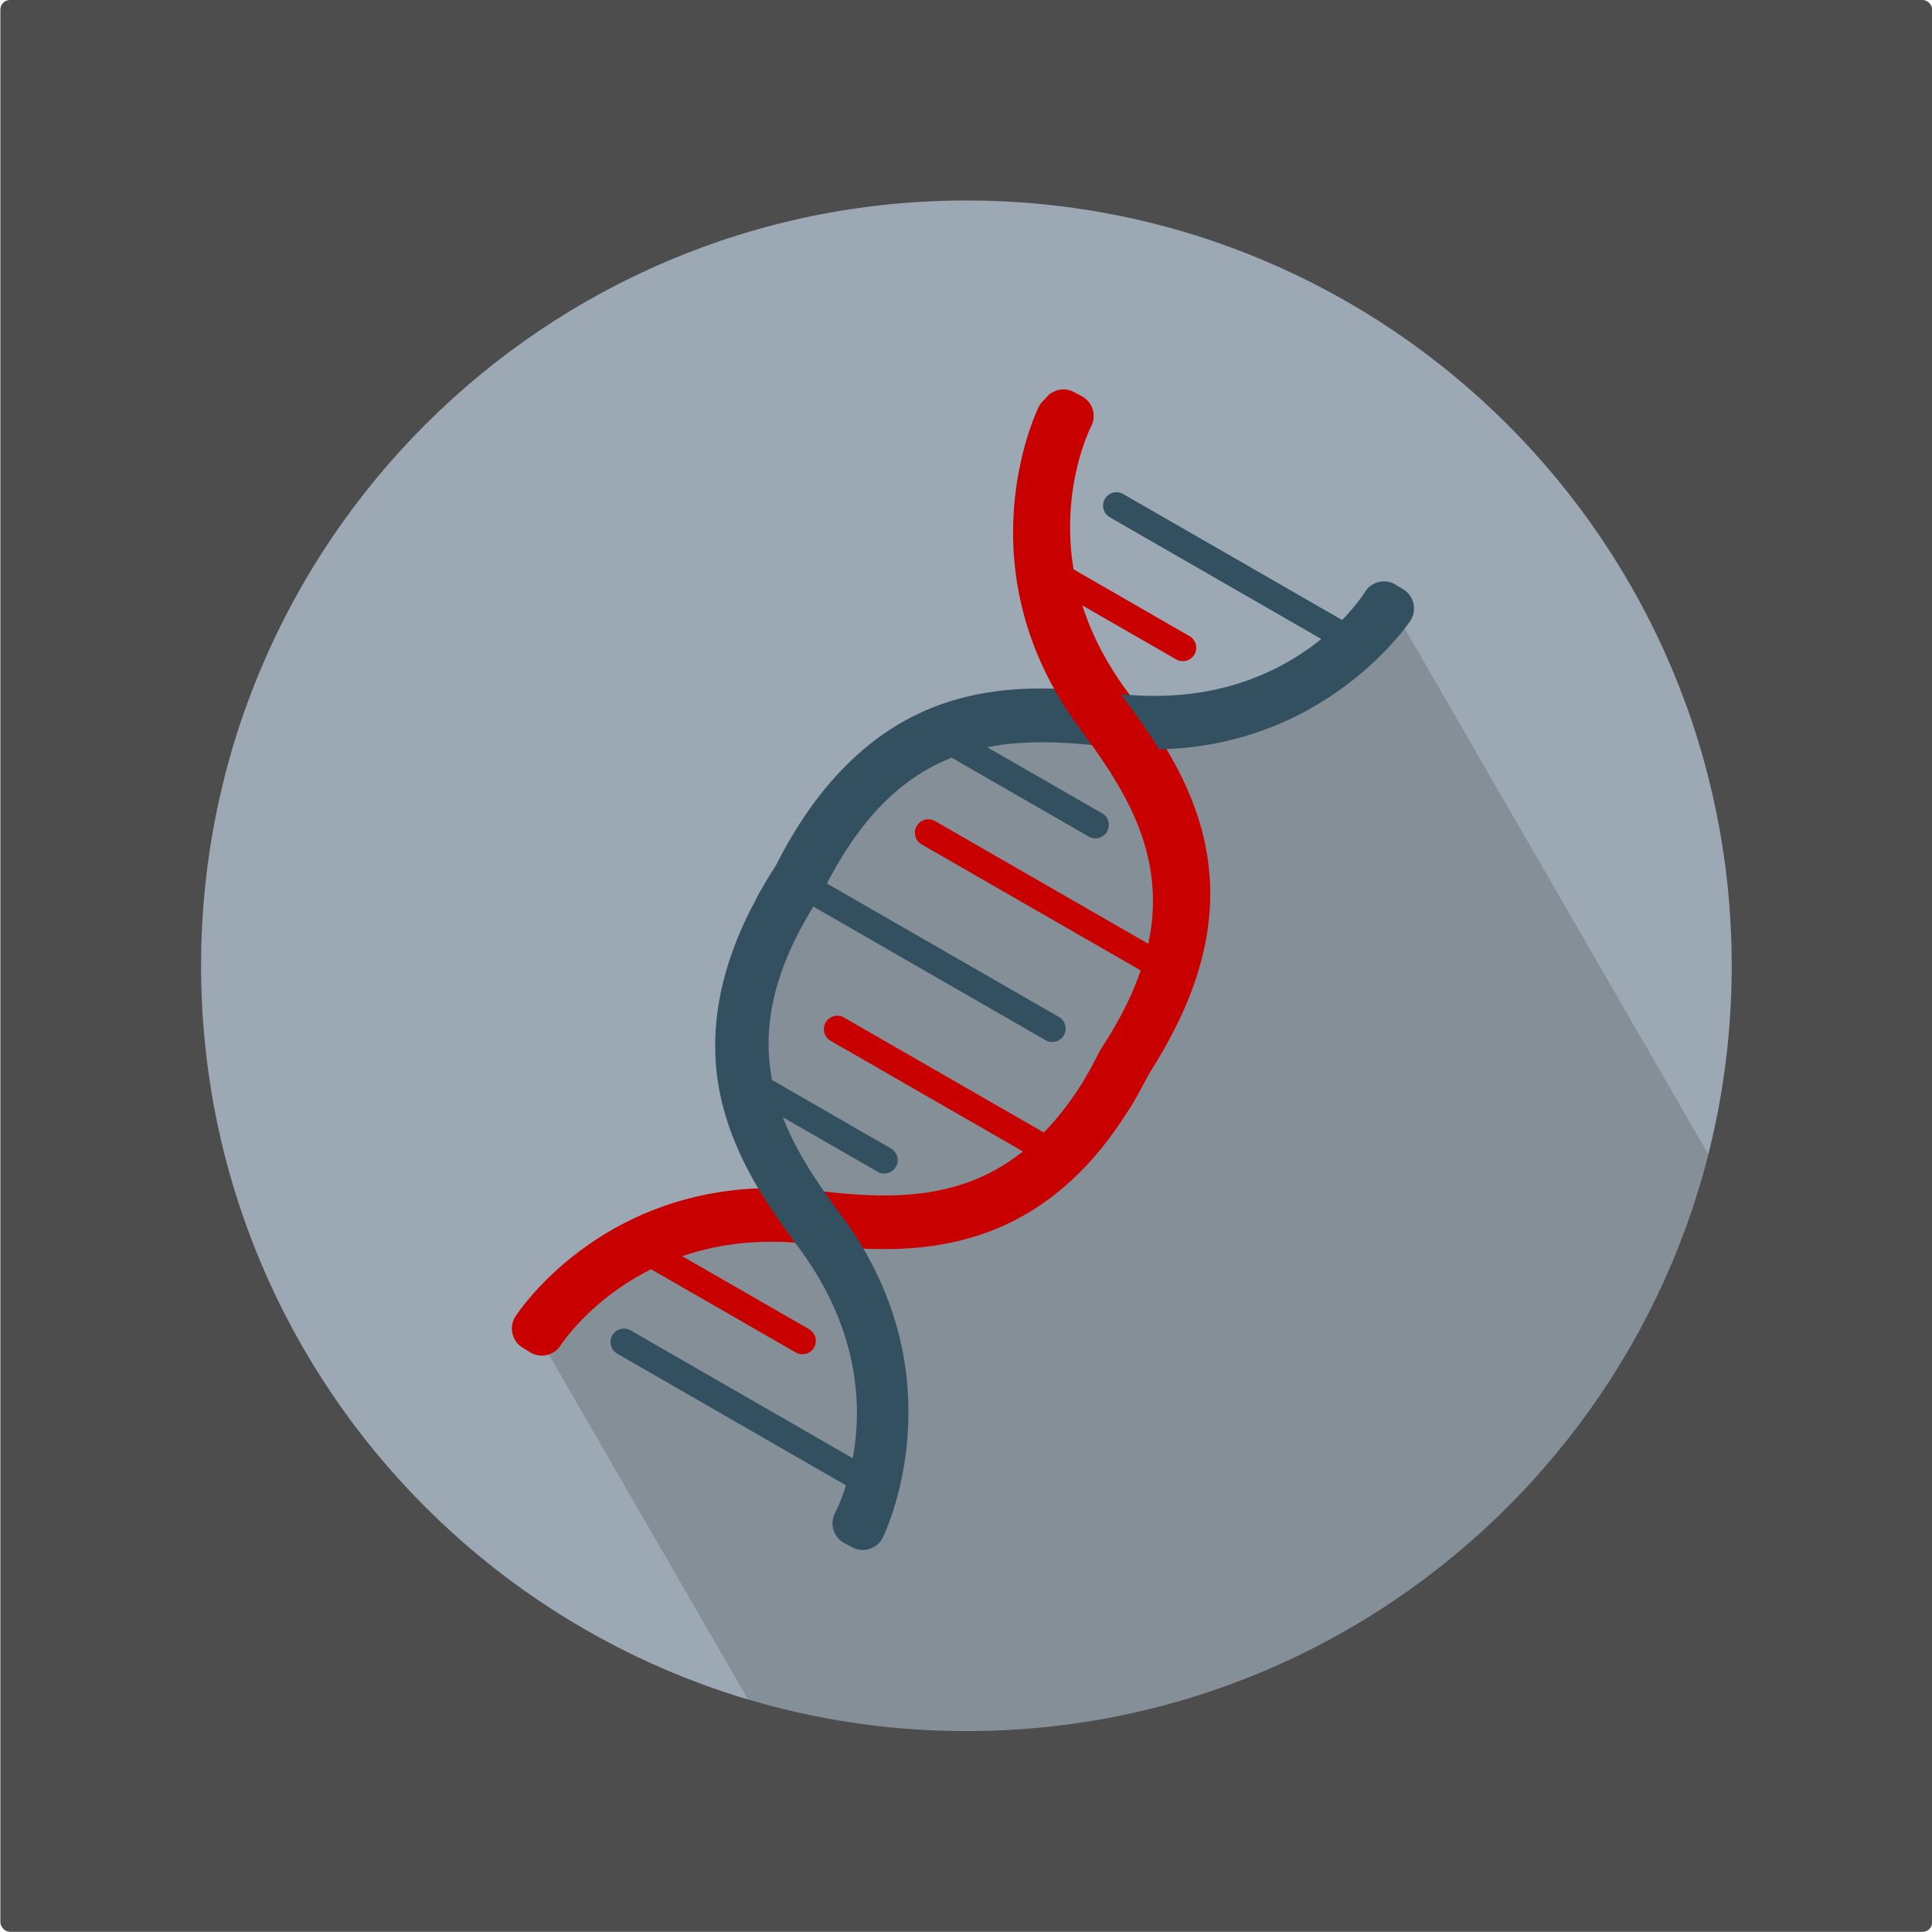 <?xml version="1.0" encoding="UTF-8" standalone="no"?>
<!-- Created with Inkscape (http://www.inkscape.org/) -->

<svg
   xmlns:dc="http://purl.org/dc/elements/1.1/"
   xmlns:cc="http://creativecommons.org/ns#"
   xmlns:rdf="http://www.w3.org/1999/02/22-rdf-syntax-ns#"
   xmlns:svg="http://www.w3.org/2000/svg"
   xmlns="http://www.w3.org/2000/svg"
   xmlns:sodipodi="http://sodipodi.sourceforge.net/DTD/sodipodi-0.dtd"
   xmlns:inkscape="http://www.inkscape.org/namespaces/inkscape"
   width="3628.346"
   height="3628.346"
   id="svg3320"
   version="1.1"
   inkscape:version="0.48.5 r10040"
   sodipodi:docname="New document 2">
  <defs
     id="defs3322" />
  <sodipodi:namedview
     inkscape:document-units="mm"
     pagecolor="#ffffff"
     bordercolor="#666666"
     borderopacity="1.0"
     inkscape:pageopacity="0.0"
     inkscape:pageshadow="2"
     inkscape:zoom="0.14276476"
     inkscape:cx="1814.1732"
     inkscape:cy="1814.1732"
     inkscape:current-layer="layer1"
     id="namedview3324"
     showgrid="false"
     units="mm"
     inkscape:object-nodes="true"
     inkscape:snap-page="true"
     inkscape:window-width="1366"
     inkscape:window-height="705"
     inkscape:window-x="-8"
     inkscape:window-y="-8"
     inkscape:window-maximized="1" />
  <g
     inkscape:label="Layer 1"
     inkscape:groupmode="layer"
     id="layer1"
     transform="translate(0,2884.252)">
    <g
       id="g4187"
       transform="matrix(3.543,0,0,3.543,7900.563,-2999.933)">
      <rect
         ry="5.047"
         y="32.648"
         x="-2229.714"
         height="1024"
         width="1024"
         id="rect2985-1"
         style="fill:#4d4d4d;fill-opacity:1;stroke:none" />
      <path
         transform="matrix(1.044,0,0,1.044,-1127.042,18.413)"
         d="m -177.143,504 c 0,214.602 -173.969,388.571 -388.571,388.571 -214.602,0 -388.571,-173.969 -388.571,-388.571 0,-214.602 173.969,-388.571 388.571,-388.571 214.602,0 388.571,173.969 388.571,388.571 z"
         sodipodi:ry="388.57144"
         sodipodi:rx="388.57144"
         sodipodi:cy="504"
         sodipodi:cx="-565.71429"
         id="path3807"
         style="fill:#9ca8b3;fill-opacity:1;stroke:none"
         sodipodi:type="arc" />
      <path
         sodipodi:nodetypes="ccccccscc"
         inkscape:connector-curvature="0"
         id="path4073"
         d="m -1489.469,358.581 c -42.791,68.435 -152.75,53.781 -152.75,53.781 -106.909,-15.668 -158.971,84.008 -158.971,84.008 -55.553,92.908 5.628,191.555 5.628,191.555 C -1873.34,656.814 -1942,745.393 -1942,745.393 l 108.688,188.281 c 36.632,10.868 75.435,16.688 115.594,16.688 189.619,0 348.829,-130.082 393.313,-305.875 z"
         style="opacity:0.15;fill:#000000;fill-opacity:1;stroke:none" />
      <g
         id="g4014"
         transform="matrix(0,1,-1,0,-2243.987,3094.46)">
        <g
           id="g4048"
           transform="matrix(4.102,2.368,-2.368,4.102,9672.484,3984.901)">
          <path
             inkscape:connector-curvature="0"
             id="path3938"
             d="m -2714.938,443.972 c -9.004,0.171 -15.128,2.881 -19.5,6.75 -4.996,4.422 -7.699,10.281 -9.906,15.344 -8.328,19.102 -25.844,19.781 -25.844,19.781 l 0.031,1 c 0,0 18.188,-0.838 26.719,-20.406 2.201,-5.048 4.855,-10.719 9.656,-14.969 4.801,-4.25 11.783,-7.101 22.844,-6.438 l 0,-0.5 0.031,0.5 c 11.061,-0.663 18.043,2.188 22.844,6.438 4.801,4.25 7.424,9.921 9.625,14.969 8.531,19.568 26.75,20.406 26.75,20.406 l 0.031,-1 c 0,0 -17.516,-0.679 -25.844,-19.781 -2.207,-5.063 -4.91,-10.921 -9.906,-15.344 -4.991,-4.418 -12.259,-7.355 -23.5,-6.688 -0.011,-6.4e-4 -0.021,6.3e-4 -0.031,0 -1.396,-0.083 -2.724,-0.087 -4,-0.062 z"
             style="font-size:medium;font-style:normal;font-variant:normal;font-weight:normal;font-stretch:normal;text-indent:0;text-align:start;text-decoration:none;line-height:normal;letter-spacing:normal;word-spacing:normal;text-transform:none;direction:ltr;block-progression:tb;writing-mode:lr-tb;text-anchor:start;baseline-shift:baseline;color:#000000;fill:#c90000;fill-opacity:1;stroke:#c90000;stroke-width:5;stroke-linecap:round;stroke-linejoin:round;stroke-miterlimit:4;stroke-opacity:1;stroke-dasharray:none;marker:none;visibility:visible;display:inline;overflow:visible;enable-background:accumulate;font-family:Sans;-inkscape-font-specification:Sans" />
          <path
             id="path3938-4"
             transform="matrix(-0.106,-0.183,0.183,-0.106,-2986.645,205.828)"
             d="m -1634.656,262.406 a 7.106,7.106 0 0 0 -3.719,13.312 l 111.719,64.5 c -20.635,16.725 -55.706,34.733 -107.844,28.844 -26.188,-2.958 -58.585,-6.212 -91.469,4.781 -32.569,10.889 -64.353,36.385 -89.187,85.25 -0.24,0.473 -0.513,0.804 -0.75,1.281 -3.213,4.949 -6.098,9.826 -8.688,14.469 -0.23,0.408 -0.527,0.876 -0.75,1.281 -0.043,0.079 -0.113,0.171 -0.156,0.25 -0.205,0.374 -0.234,0.721 -0.438,1.094 -21.183,38.871 -25.26,73.371 -19.25,102.875 6.921,33.976 25.938,60.424 41.594,81.625 32.63,44.184 33.255,85.257 28.344,111.406 l -117.312,-67.75 a 7.106,7.106 0 1 0 -7.094,12.312 l 120.812,69.781 c -2.906,9.281 -5.781,14.594 -5.781,14.594 a 11.843,11.843 0 0 0 4.812,15.938 l 4.156,2.219 a 11.843,11.843 0 0 0 16.219,-4.969 c 0,0 42.184,-84.149 -21.469,-170.344 -11.764,-15.93 -23.68,-33.094 -31.063,-52.281 l 49.906,28.812 a 7.106,7.106 0 0 0 10.219,-3.156 7.106,7.106 0 0 0 -3.125,-9.156 l -62.656,-36.188 c -4.714,-24.949 -1.27,-54.007 21.969,-91.75 l 122.594,70.781 a 7.106,7.106 0 0 0 10.25,-3.281 7.106,7.106 0 0 0 -3.156,-9 l -122.5,-70.719 c 20.328,-38.917 42.928,-57.315 66.125,-66.469 l 72.438,41.844 a 7.106,7.106 0 0 0 10.062,-3.25 7.106,7.106 0 0 0 -2.969,-9.062 L -1703.5,397.25 c 21.837,-4.341 44.394,-2.409 65.719,0 106.484,12.029 158.312,-66.688 158.312,-66.688 a 11.843,11.843 0 0 0 0.594,-1.031 A 11.843,11.843 0 0 0 -1483.25,314 l -4.031,-2.469 a 11.843,11.843 0 0 0 -16.188,3.781 c 0,0 -3.921,6.427 -12.156,14.875 l -115.656,-66.781 a 7.106,7.106 0 0 0 -3.375,-1 z"
             style="font-size:medium;font-style:normal;font-variant:normal;font-weight:normal;font-stretch:normal;text-indent:0;text-align:start;text-decoration:none;line-height:normal;letter-spacing:normal;word-spacing:normal;text-transform:none;direction:ltr;block-progression:tb;writing-mode:lr-tb;text-anchor:start;baseline-shift:baseline;color:#000000;fill:#335061;fill-opacity:1;fill-rule:nonzero;stroke:none;stroke-width:5;marker:none;visibility:visible;display:inline;overflow:visible;enable-background:accumulate;font-family:Sans;-inkscape-font-specification:Sans"
             inkscape:connector-curvature="0" />
          <path
             id="path3998"
             transform="matrix(-0.106,-0.183,0.183,-0.106,-2986.645,205.828)"
             d="m -1665.594,210.656 a 11.843,11.843 0 0 0 -10.375,6.438 c 0,0 -42.184,84.149 21.469,170.344 15.353,20.79 30.987,43.649 36.438,70.406 2.677,13.143 3.119,27.441 -0.406,43.531 l -112.625,-65.031 a 7.113,7.113 0 1 0 -7.125,12.312 l 115.75,66.812 c -4.404,12.802 -11.278,26.722 -21.344,42.031 a 11.843,11.843 0 0 0 -0.594,1.031 11.843,11.843 0 0 0 -0.438,0.75 c -2.418,4.835 -4.812,9.3 -7.312,13.562 a 11.843,11.843 0 0 0 4.25,16.312 l 4.094,2.375 a 11.843,11.843 0 0 0 16.125,-4.219 c 2.577,-4.388 5.085,-9.111 7.531,-13.938 0.259,-0.392 0.403,-0.766 0.656,-1.156 3.55,-5.467 6.783,-10.903 9.594,-16 21.721,-39.327 25.754,-74.214 19.687,-104 -6.92,-33.976 -25.939,-60.393 -41.594,-81.594 -13.077,-17.707 -21.012,-34.895 -25.531,-50.812 l 53.719,31 a 7.106,7.106 0 0 0 9.906,-2.656 7.106,7.106 0 0 0 -2.812,-9.625 l -64.469,-37.25 a 7.106,7.106 0 0 0 -0.25,-0.125 c -5.593,-40.896 9.834,-69.733 10.25,-70.5 -3e-4,-1.7e-4 0.219,-0.375 0.219,-0.375 a 11.843,11.843 0 0 0 -5,-15.875 l 0.062,-0.125 -4.156,-2.25 a 11.843,11.843 0 0 0 -5.719,-1.375 z m -117.937,328.562 a 7.106,7.106 0 0 0 -3.031,13.281 l 120.125,69.344 a 7.106,7.106 0 0 0 10.188,-3.156 7.106,7.106 0 0 0 -3.094,-9.125 l -120.094,-69.344 a 7.106,7.106 0 0 0 -4.094,-1 z M -1884.469,656.625 a 7.106,7.106 0 0 0 -3.031,13.312 l 82.031,47.344 a 7.106,7.106 0 0 0 9.906,-2.625 A 7.106,7.106 0 0 0 -1798.375,705 l -82.031,-47.375 a 7.106,7.106 0 0 0 -4.063,-1 z"
             style="font-size:medium;font-style:normal;font-variant:normal;font-weight:normal;font-stretch:normal;text-indent:0;text-align:start;text-decoration:none;line-height:normal;letter-spacing:normal;word-spacing:normal;text-transform:none;direction:ltr;block-progression:tb;writing-mode:lr-tb;text-anchor:start;baseline-shift:baseline;color:#000000;fill:#c90000;fill-opacity:1;fill-rule:nonzero;stroke:none;stroke-width:3;marker:none;visibility:visible;display:inline;overflow:visible;enable-background:accumulate;font-family:Sans;-inkscape-font-specification:Sans"
             inkscape:connector-curvature="0" />
        </g>
      </g>
    </g>
  </g>
</svg>
